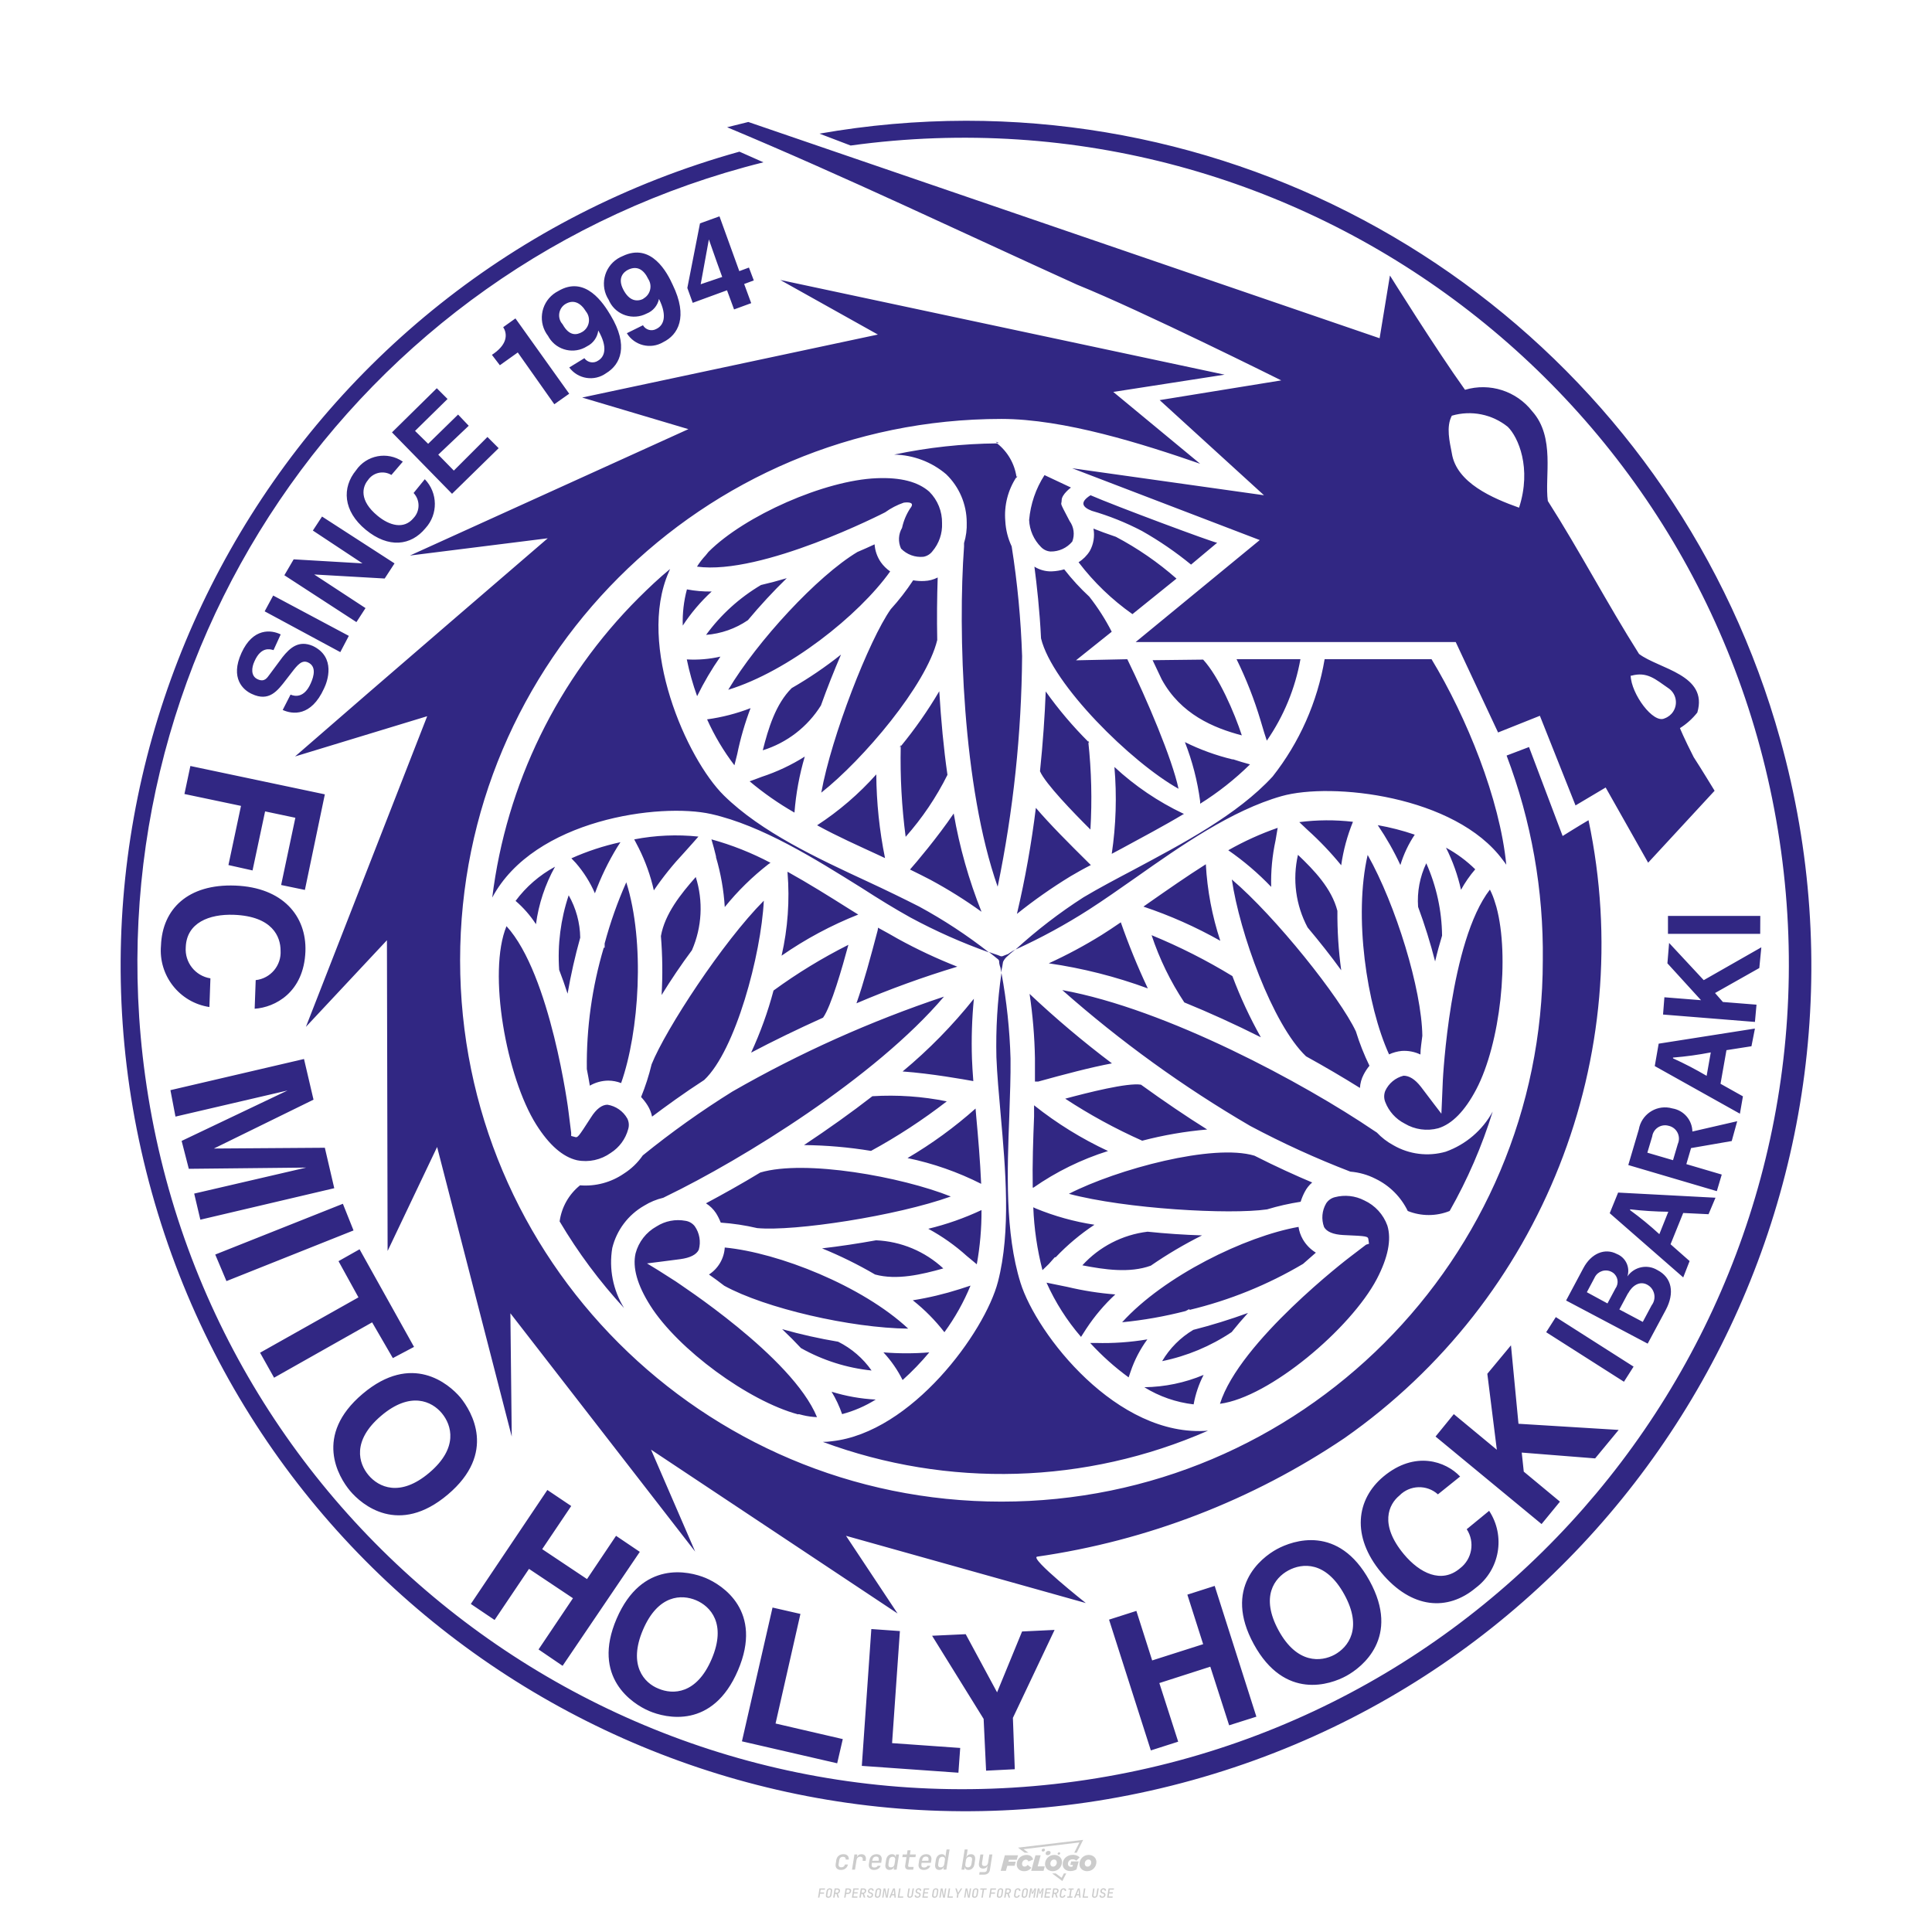 <?xml version="1.0" encoding="utf-8"?>
<!-- Created by @FCLOGO 2024-10-12 GMT+8 21:40:10 . https://fclogo.top/ -->
<!-- FOR PERSONAL USE ONLY NOT FOR COMMERCIAL USE -->
<svg version="1.1" xmlns="http://www.w3.org/2000/svg" xmlns:xlink="http://www.w3.org/1999/xlink" x="0px" y="0px"
	 viewBox="0 0 800 800" style="enable-background:new 0 0 800 800;" xml:space="preserve">
<path style="fill:#CCCCCC;" d="M348.22,774.3c-0.79,0-1.38-0.22-1.77-0.65c-0.39-0.44-0.53-1.03-0.41-1.79l0.25-1.65
	c0.12-0.75,0.45-1.35,0.98-1.78c0.53-0.44,1.19-0.65,1.98-0.65c0.76,0,1.33,0.2,1.72,0.6c0.39,0.4,0.55,0.94,0.47,1.62h-1.24
	c0.03-0.36-0.06-0.64-0.26-0.84c-0.2-0.2-0.5-0.3-0.89-0.3c-0.42,0-0.76,0.12-1.03,0.35c-0.27,0.23-0.43,0.56-0.5,0.99l-0.26,1.66
	c-0.07,0.44-0.01,0.77,0.19,1c0.19,0.23,0.5,0.35,0.92,0.35c0.39,0,0.72-0.1,0.98-0.3c0.26-0.2,0.44-0.48,0.52-0.85h1.24
	c-0.14,0.69-0.47,1.23-0.99,1.63C349.61,774.1,348.97,774.3,348.22,774.3z M352.8,774.19l1-6.29h1.19l-0.19,1.19
	c0.34-0.87,0.97-1.3,1.91-1.3c0.67,0,1.17,0.21,1.49,0.62c0.32,0.42,0.43,0.99,0.31,1.71l-0.07,0.42h-1.27l0.06-0.32
	c0.07-0.45,0.01-0.8-0.17-1.04c-0.18-0.24-0.48-0.36-0.88-0.36c-0.4,0-0.74,0.12-1.01,0.37c-0.27,0.24-0.43,0.59-0.5,1.03
	l-0.63,3.97H352.8z M361.91,774.3c-0.77,0-1.35-0.22-1.73-0.67c-0.38-0.45-0.51-1.04-0.4-1.77l0.25-1.65
	c0.08-0.49,0.26-0.92,0.52-1.28c0.26-0.37,0.6-0.65,1.01-0.85c0.41-0.2,0.87-0.3,1.38-0.3c0.77,0,1.35,0.22,1.73,0.67
	c0.39,0.45,0.52,1.04,0.39,1.77l-0.17,1.12h-3.85l-0.09,0.53c-0.15,0.95,0.22,1.43,1.11,1.43c0.72,0,1.17-0.25,1.37-0.74h1.22
	c-0.17,0.53-0.5,0.96-1.01,1.28C363.16,774.14,362.58,774.3,361.91,774.3z M361.23,770.22l-0.05,0.29l2.65-0.01l0.05-0.29
	c0.07-0.47,0.01-0.82-0.17-1.07c-0.18-0.25-0.49-0.37-0.92-0.37c-0.44,0-0.8,0.13-1.06,0.38
	C361.48,769.39,361.31,769.75,361.23,770.22z M368.33,774.3c-0.63,0-1.1-0.21-1.41-0.64c-0.31-0.42-0.4-1-0.27-1.73l0.27-1.77
	c0.11-0.73,0.39-1.31,0.84-1.74c0.44-0.43,0.98-0.64,1.61-0.64c0.47,0,0.83,0.12,1.09,0.35c0.26,0.24,0.39,0.56,0.38,0.96h0.02
	l0.17-1.2h1.24l-1,6.29h-1.22l0.19-1.2h-0.02c-0.12,0.41-0.35,0.73-0.69,0.97C369.2,774.18,368.8,774.3,368.33,774.3z
	 M368.93,773.23c0.39,0,0.72-0.12,0.98-0.36c0.26-0.24,0.43-0.57,0.5-1.01l0.25-1.65c0.07-0.43,0.01-0.76-0.18-1
	c-0.19-0.24-0.47-0.36-0.86-0.36c-0.4,0-0.72,0.12-0.98,0.35c-0.26,0.24-0.42,0.57-0.49,1.01l-0.25,1.65
	c-0.07,0.44-0.01,0.78,0.17,1.01C368.24,773.11,368.53,773.23,368.93,773.23z M376.35,774.19c-0.57,0-0.99-0.16-1.26-0.47
	c-0.27-0.31-0.36-0.75-0.27-1.32l0.54-3.39h-1.74l0.17-1.12h1.74l0.27-1.72h1.24l-0.27,1.72h2.47l-0.18,1.12h-2.46l-0.54,3.39
	c-0.08,0.44,0.1,0.66,0.53,0.66h1.72l-0.17,1.12H376.35z M382.5,774.3c-0.77,0-1.35-0.22-1.73-0.67c-0.38-0.45-0.52-1.04-0.4-1.77
	l0.25-1.65c0.08-0.49,0.26-0.92,0.52-1.28c0.26-0.37,0.6-0.65,1.01-0.85c0.41-0.2,0.87-0.3,1.38-0.3c0.77,0,1.35,0.22,1.73,0.67
	c0.39,0.45,0.52,1.04,0.39,1.77l-0.17,1.12h-3.85l-0.09,0.53c-0.15,0.95,0.22,1.43,1.11,1.43c0.72,0,1.17-0.25,1.37-0.74h1.22
	c-0.17,0.53-0.5,0.96-1.01,1.28C383.76,774.14,383.18,774.3,382.5,774.3z M381.83,770.22l-0.05,0.29l2.65-0.01l0.05-0.29
	c0.07-0.47,0.01-0.82-0.17-1.07c-0.18-0.25-0.49-0.37-0.92-0.37c-0.44,0-0.8,0.13-1.06,0.38
	C382.08,769.39,381.91,769.75,381.83,770.22z M388.92,774.3c-0.63,0-1.1-0.21-1.4-0.64c-0.3-0.42-0.39-1-0.28-1.73l0.27-1.77
	c0.11-0.73,0.39-1.31,0.84-1.74c0.44-0.43,0.98-0.64,1.61-0.64c0.47,0,0.83,0.12,1.09,0.35c0.26,0.24,0.39,0.56,0.38,0.96h0.02
	l0.21-1.47l0.3-1.8h1.24l-1.33,8.35h-1.22l0.19-1.2h-0.02c-0.12,0.41-0.35,0.73-0.69,0.97C389.8,774.18,389.4,774.3,388.92,774.3z
	 M389.53,773.23c0.39,0,0.72-0.12,0.98-0.36c0.26-0.24,0.43-0.57,0.5-1.01l0.25-1.65c0.08-0.43,0.02-0.76-0.17-1
	c-0.19-0.24-0.48-0.36-0.87-0.36c-0.4,0-0.72,0.12-0.98,0.35c-0.26,0.24-0.42,0.57-0.49,1.01l-0.25,1.65
	c-0.08,0.44-0.02,0.78,0.16,1.01C388.83,773.11,389.13,773.23,389.53,773.23z M401.02,774.3c-0.47,0-0.84-0.12-1.1-0.35
	c-0.26-0.23-0.39-0.56-0.38-0.97h-0.01l-0.19,1.2h-1.22l1.33-8.35h1.24l-0.29,1.8l-0.27,1.47h0.05c0.12-0.41,0.35-0.73,0.69-0.97
	c0.34-0.23,0.74-0.35,1.21-0.35c0.63,0,1.1,0.21,1.4,0.64c0.3,0.43,0.39,1.01,0.28,1.74l-0.27,1.77c-0.11,0.73-0.39,1.31-0.84,1.73
	C402.18,774.09,401.64,774.3,401.02,774.3z M400.77,773.23c0.4,0,0.72-0.12,0.98-0.35c0.26-0.23,0.42-0.57,0.5-1.01l0.25-1.65
	c0.07-0.43,0.01-0.77-0.17-1.01c-0.18-0.24-0.47-0.35-0.87-0.35c-0.39,0-0.72,0.12-0.98,0.36c-0.26,0.24-0.43,0.57-0.5,1l-0.25,1.65
	c-0.07,0.44-0.01,0.77,0.17,1.01C400.08,773.11,400.37,773.23,400.77,773.23z M405.47,776.25l0.17-1.06h1.93
	c0.64,0,1.01-0.3,1.1-0.9l0.1-0.67l0.21-1.19h-0.03c-0.12,0.42-0.35,0.74-0.68,0.97c-0.33,0.23-0.73,0.34-1.2,0.34
	c-0.63,0-1.09-0.2-1.4-0.6c-0.31-0.4-0.41-0.94-0.3-1.63l0.58-3.6h1.24l-0.56,3.48c-0.06,0.41,0,0.73,0.18,0.96
	c0.18,0.23,0.47,0.34,0.85,0.34c0.39,0,0.72-0.12,0.98-0.37c0.27-0.24,0.43-0.58,0.49-1.02l0.54-3.4h1.24l-1.01,6.41
	c-0.1,0.6-0.37,1.08-0.81,1.42c-0.44,0.35-1,0.52-1.67,0.52H405.47z M417.79,770.09h3.22l0.54-1.85h-5.47l-1.71,6.44h2.15l0.59-2.1
	h3.03l0.44-1.71h-3.03L417.79,770.09z M424.23,772.92c-0.59,0-1.02-0.39-1.02-1.12c0-0.88,0.63-1.76,1.61-1.76
	c0.49,0,0.88,0.24,1.02,0.78l1.95-0.83c-0.29-1.17-1.27-1.9-2.64-1.9c-2.78,0-4.15,2.15-4.15,3.9c0,1.76,1.27,2.83,3.07,2.83
	c1.37,0,2.34-0.59,2.98-1.42l-1.51-1.17C425.16,772.67,424.72,772.92,424.23,772.92z M430.91,768.23h-2.15l-1.76,6.44h5.12
	l0.49-1.85h-2.93L430.91,768.23z M439.75,771.01c0-1.66-1.32-2.93-3.22-2.93c-2.2,0-3.81,1.81-3.81,3.81c0,1.66,1.32,2.93,3.22,2.93
	C438.14,774.82,439.75,773.01,439.75,771.01z M434.92,771.7c0-0.83,0.59-1.71,1.51-1.71c0.78,0,1.17,0.54,1.17,1.22
	c0,0.83-0.59,1.71-1.51,1.71C435.31,772.92,434.92,772.38,434.92,771.7z M443.21,772.23h1.07l-0.2,0.68
	c-0.15,0.05-0.34,0.1-0.59,0.1c-0.68,0-1.27-0.39-1.27-1.22c0-1.02,0.73-1.9,1.95-1.9c0.59,0,1.12,0.24,1.51,0.59l1.37-1.37
	c-0.44-0.54-1.51-1.07-2.73-1.07c-2.59,0-4.29,1.76-4.29,3.86c0,2.05,1.61,2.88,3.22,2.88c0.93,0,1.85-0.29,2.49-0.68l0.93-3.32
	h-3.12L443.21,772.23z M450.78,768.08c-2.2,0-3.81,1.81-3.81,3.81c0,1.66,1.32,2.93,3.22,2.93c2.2,0,3.81-1.81,3.81-3.81
	C454,769.35,452.68,768.08,450.78,768.08z M450.34,772.92c-0.78,0-1.17-0.54-1.17-1.22c0-0.83,0.59-1.71,1.51-1.71
	c0.78,0,1.17,0.54,1.17,1.22C451.85,772.04,451.27,772.92,450.34,772.92z M437.94,767.5c-0.05,0.29,0.1,0.49,0.44,0.49
	s0.54-0.2,0.63-0.49c0.05-0.24-0.1-0.49-0.44-0.49C438.24,767.01,437.99,767.25,437.94,767.5z M432.13,765.5
	c-0.44,0-0.73,0.24-0.78,0.59c-0.05,0.34,0.1,0.59,0.54,0.59s0.73-0.24,0.78-0.59C432.77,765.74,432.57,765.5,432.13,765.5z
	 M433.01,767.3c-0.1,0.54,0.15,0.88,0.83,0.88c0.63,0,1.07-0.39,1.17-0.88s-0.15-0.88-0.83-0.88
	C433.5,766.43,433.11,766.82,433.01,767.3z M439.6,777.55l-2.44-1.81h-1.51l4.25,3.17l1.61-3.17h-0.98L439.6,777.55z M425.84,767.16
	l-2-1.46l23.13-2.78l-2.15,4.25h1.02l2.68-5.32l-26.99,3.22l2.78,2.1H425.84z M338.72,785.79l0.61-3.83h2.32l-0.08,0.52h-1.76
	l-0.18,1.14h1.63l-0.08,0.52h-1.62l-0.26,1.64H338.72z M342.97,785.84c-0.36,0-0.62-0.1-0.8-0.3c-0.17-0.2-0.23-0.47-0.18-0.82
	l0.27-1.7c0.06-0.34,0.2-0.61,0.44-0.82c0.24-0.2,0.54-0.3,0.89-0.3c0.36,0,0.62,0.1,0.8,0.3c0.17,0.2,0.24,0.47,0.18,0.81
	l-0.27,1.71c-0.06,0.34-0.2,0.62-0.44,0.82C343.63,785.74,343.33,785.84,342.97,785.84z M343.05,785.33c0.19,0,0.35-0.05,0.47-0.16
	c0.12-0.11,0.19-0.26,0.23-0.46l0.27-1.7c0.03-0.2,0.01-0.35-0.08-0.46c-0.08-0.11-0.22-0.16-0.41-0.16s-0.35,0.05-0.46,0.16
	c-0.12,0.1-0.19,0.26-0.22,0.46l-0.27,1.7c-0.03,0.2-0.01,0.35,0.08,0.46C342.72,785.28,342.86,785.33,343.05,785.33z M345,785.79
	l0.61-3.83h1.2c0.24,0,0.44,0.05,0.6,0.14c0.16,0.09,0.28,0.22,0.36,0.39c0.07,0.17,0.09,0.37,0.05,0.59
	c-0.04,0.26-0.14,0.48-0.3,0.67c-0.16,0.19-0.37,0.32-0.6,0.39l0.54,1.64h-0.62l-0.48-1.57h-0.54l-0.25,1.57H345z M345.89,783.71
	h0.64c0.19,0,0.35-0.06,0.48-0.17c0.13-0.11,0.21-0.26,0.24-0.45c0.03-0.19,0-0.35-0.09-0.46c-0.09-0.11-0.24-0.17-0.43-0.17h-0.64
	L345.89,783.71z M349.54,785.79l0.61-3.83h1.25c0.37,0,0.65,0.1,0.84,0.31c0.19,0.21,0.26,0.49,0.2,0.84
	c-0.04,0.23-0.12,0.44-0.25,0.61s-0.29,0.31-0.49,0.4c-0.2,0.09-0.42,0.14-0.66,0.14h-0.69l-0.24,1.52H349.54z M350.43,783.75h0.69
	c0.19,0,0.36-0.06,0.49-0.18c0.14-0.12,0.22-0.27,0.25-0.47c0.03-0.2,0-0.35-0.1-0.47c-0.1-0.12-0.25-0.18-0.44-0.18h-0.69
	L350.43,783.75z M352.75,785.79l0.61-3.83h2.25l-0.08,0.5h-1.7l-0.17,1.09h1.51l-0.08,0.5h-1.51l-0.19,1.24h1.69l-0.08,0.5H352.75z
	 M355.84,785.79l0.61-3.83h1.2c0.24,0,0.44,0.05,0.6,0.14c0.16,0.09,0.28,0.22,0.36,0.39c0.07,0.17,0.09,0.37,0.05,0.59
	c-0.04,0.26-0.14,0.48-0.3,0.67c-0.16,0.19-0.37,0.32-0.6,0.39l0.54,1.64h-0.62l-0.48-1.57h-0.54l-0.25,1.57H355.84z M356.74,783.71
	h0.64c0.19,0,0.35-0.06,0.48-0.17c0.13-0.11,0.21-0.26,0.24-0.45c0.03-0.19,0-0.35-0.09-0.46c-0.09-0.11-0.24-0.17-0.43-0.17h-0.64
	L356.74,783.71z M360.13,785.84c-0.39,0-0.67-0.1-0.87-0.29c-0.19-0.19-0.26-0.45-0.22-0.78h0.57c-0.03,0.17,0.01,0.31,0.12,0.41
	c0.11,0.1,0.27,0.15,0.48,0.15c0.2,0,0.37-0.05,0.5-0.15c0.13-0.1,0.21-0.23,0.24-0.4c0.02-0.15,0-0.28-0.06-0.39
	c-0.06-0.11-0.16-0.18-0.29-0.22l-0.46-0.14c-0.27-0.08-0.46-0.22-0.59-0.41c-0.13-0.19-0.17-0.42-0.13-0.68
	c0.04-0.21,0.11-0.39,0.23-0.55c0.12-0.16,0.27-0.28,0.46-0.37c0.19-0.09,0.4-0.13,0.64-0.13c0.35,0,0.62,0.1,0.8,0.29
	c0.18,0.19,0.25,0.44,0.2,0.76h-0.57c0.03-0.17,0-0.3-0.09-0.4c-0.09-0.1-0.23-0.14-0.42-0.14c-0.19,0-0.34,0.04-0.46,0.13
	c-0.12,0.09-0.19,0.21-0.21,0.38c-0.02,0.15-0.01,0.28,0.05,0.39c0.06,0.11,0.16,0.18,0.29,0.22l0.47,0.15
	c0.26,0.08,0.46,0.22,0.58,0.41c0.12,0.19,0.17,0.42,0.12,0.69c-0.04,0.22-0.12,0.41-0.24,0.57c-0.13,0.16-0.29,0.29-0.49,0.38
	C360.6,785.79,360.38,785.84,360.13,785.84z M363.27,785.84c-0.36,0-0.62-0.1-0.8-0.3c-0.17-0.2-0.23-0.47-0.18-0.82l0.27-1.7
	c0.06-0.34,0.2-0.61,0.44-0.82c0.24-0.2,0.54-0.3,0.89-0.3c0.36,0,0.62,0.1,0.8,0.3c0.17,0.2,0.24,0.47,0.18,0.81l-0.27,1.71
	c-0.06,0.34-0.2,0.62-0.44,0.82C363.92,785.74,363.62,785.84,363.27,785.84z M363.34,785.33c0.19,0,0.35-0.05,0.47-0.16
	c0.12-0.11,0.19-0.26,0.23-0.46l0.27-1.7c0.03-0.2,0.01-0.35-0.08-0.46c-0.08-0.11-0.22-0.16-0.41-0.16c-0.19,0-0.35,0.05-0.46,0.16
	c-0.12,0.1-0.19,0.26-0.22,0.46l-0.27,1.7c-0.03,0.2-0.01,0.35,0.08,0.46C363.02,785.28,363.15,785.33,363.34,785.33z
	 M365.28,785.79l0.61-3.83h0.71l0.62,3.19c0.01-0.1,0.02-0.22,0.03-0.36c0.01-0.14,0.03-0.29,0.04-0.44
	c0.02-0.15,0.04-0.29,0.06-0.41l0.31-1.98h0.52l-0.61,3.83h-0.71l-0.61-3.19c-0.01,0.09-0.02,0.21-0.03,0.34s-0.03,0.28-0.04,0.42
	c-0.02,0.15-0.04,0.28-0.06,0.41l-0.31,2.01H365.28z M368.23,785.79l1.59-3.83h0.75l0.37,3.83h-0.56l-0.07-0.97h-1.09l-0.39,0.97
	H368.23z M369.39,784.34h0.87l-0.09-1.1c-0.02-0.2-0.03-0.37-0.04-0.51c-0.01-0.14-0.01-0.24-0.01-0.3c-0.02,0.06-0.05,0.16-0.1,0.3
	c-0.05,0.14-0.11,0.31-0.19,0.5L369.39,784.34z M371.72,785.79l0.61-3.83h0.57l-0.52,3.31h1.67l-0.08,0.52H371.72z M376.68,785.84
	c-0.37,0-0.63-0.1-0.8-0.3c-0.17-0.2-0.22-0.48-0.17-0.82l0.44-2.76h0.57l-0.44,2.76c-0.03,0.2-0.01,0.35,0.07,0.46
	c0.08,0.11,0.21,0.17,0.41,0.17c0.19,0,0.35-0.06,0.46-0.17c0.12-0.11,0.19-0.27,0.22-0.46l0.44-2.76h0.57l-0.44,2.76
	c-0.06,0.35-0.2,0.62-0.43,0.82C377.35,785.74,377.05,785.84,376.68,785.84z M379.84,785.84c-0.39,0-0.67-0.1-0.87-0.29
	c-0.19-0.19-0.26-0.45-0.22-0.78h0.57c-0.03,0.17,0.01,0.31,0.12,0.41c0.11,0.1,0.27,0.15,0.48,0.15c0.2,0,0.37-0.05,0.5-0.15
	c0.13-0.1,0.21-0.23,0.24-0.4c0.02-0.15,0-0.28-0.06-0.39c-0.06-0.11-0.16-0.18-0.29-0.22l-0.46-0.14
	c-0.27-0.08-0.46-0.22-0.59-0.41c-0.13-0.19-0.17-0.42-0.13-0.68c0.04-0.21,0.11-0.39,0.23-0.55s0.27-0.28,0.46-0.37
	c0.19-0.09,0.4-0.13,0.64-0.13c0.35,0,0.62,0.1,0.8,0.29c0.18,0.19,0.25,0.44,0.2,0.76h-0.57c0.03-0.17,0-0.3-0.09-0.4
	c-0.09-0.1-0.23-0.14-0.42-0.14c-0.19,0-0.34,0.04-0.46,0.13c-0.12,0.09-0.19,0.21-0.21,0.38c-0.02,0.15-0.01,0.28,0.05,0.39
	c0.06,0.11,0.16,0.18,0.29,0.22l0.47,0.15c0.26,0.08,0.46,0.22,0.58,0.41c0.12,0.19,0.17,0.42,0.12,0.69
	c-0.04,0.22-0.12,0.41-0.24,0.57c-0.13,0.16-0.29,0.29-0.49,0.38C380.31,785.79,380.09,785.84,379.84,785.84z M381.91,785.79
	l0.61-3.83h2.25l-0.08,0.5h-1.7l-0.17,1.09h1.51l-0.08,0.5h-1.51l-0.19,1.24h1.69l-0.08,0.5H381.91z M386.94,785.84
	c-0.36,0-0.62-0.1-0.8-0.3c-0.17-0.2-0.23-0.47-0.18-0.82l0.27-1.7c0.06-0.34,0.2-0.61,0.44-0.82c0.24-0.2,0.54-0.3,0.89-0.3
	c0.36,0,0.62,0.1,0.8,0.3c0.17,0.2,0.24,0.47,0.18,0.81l-0.27,1.71c-0.06,0.34-0.2,0.62-0.44,0.82
	C387.6,785.74,387.3,785.84,386.94,785.84z M387.02,785.33c0.19,0,0.35-0.05,0.47-0.16c0.12-0.11,0.19-0.26,0.23-0.46l0.27-1.7
	c0.03-0.2,0.01-0.35-0.08-0.46c-0.08-0.11-0.22-0.16-0.41-0.16c-0.19,0-0.35,0.05-0.46,0.16c-0.12,0.1-0.19,0.26-0.22,0.46
	l-0.27,1.7c-0.03,0.2-0.01,0.35,0.08,0.46C386.7,785.28,386.83,785.33,387.02,785.33z M388.95,785.79l0.61-3.83h0.71l0.62,3.19
	c0.01-0.1,0.02-0.22,0.03-0.36c0.01-0.14,0.03-0.29,0.04-0.44c0.02-0.15,0.04-0.29,0.06-0.41l0.31-1.98h0.52l-0.61,3.83h-0.71
	l-0.61-3.19c-0.01,0.09-0.02,0.21-0.03,0.34c-0.01,0.13-0.03,0.28-0.04,0.42c-0.02,0.15-0.04,0.28-0.06,0.41l-0.31,2.01H388.95z
	 M392.25,785.79l0.61-3.83h0.57l-0.52,3.31h1.67l-0.08,0.52H392.25z M396.12,785.79l0.22-1.41l-0.75-2.42h0.58l0.45,1.45
	c0.03,0.09,0.05,0.18,0.07,0.27c0.02,0.08,0.03,0.15,0.03,0.19c0.02-0.04,0.05-0.1,0.09-0.19c0.04-0.08,0.09-0.17,0.14-0.27
	l0.9-1.45h0.6l-1.53,2.42l-0.22,1.41H396.12z M399.22,785.79l0.61-3.83h0.71l0.62,3.19c0.01-0.1,0.02-0.22,0.03-0.36
	c0.01-0.14,0.03-0.29,0.04-0.44c0.02-0.15,0.04-0.29,0.06-0.41l0.31-1.98h0.52l-0.61,3.83h-0.71l-0.61-3.19
	c-0.01,0.09-0.02,0.21-0.03,0.34c-0.01,0.13-0.03,0.28-0.04,0.42c-0.02,0.15-0.04,0.28-0.06,0.41l-0.31,2.01H399.22z M403.51,785.84
	c-0.36,0-0.62-0.1-0.8-0.3c-0.18-0.2-0.23-0.47-0.18-0.82l0.27-1.7c0.06-0.34,0.2-0.61,0.44-0.82c0.24-0.2,0.54-0.3,0.89-0.3
	c0.36,0,0.62,0.1,0.8,0.3c0.17,0.2,0.24,0.47,0.18,0.81l-0.27,1.71c-0.06,0.34-0.2,0.62-0.44,0.82
	C404.16,785.74,403.86,785.84,403.51,785.84z M403.58,785.33c0.19,0,0.35-0.05,0.47-0.16c0.12-0.11,0.19-0.26,0.23-0.46l0.27-1.7
	c0.03-0.2,0.01-0.35-0.08-0.46c-0.08-0.11-0.22-0.16-0.41-0.16c-0.19,0-0.35,0.05-0.46,0.16c-0.12,0.1-0.19,0.26-0.22,0.46
	l-0.27,1.7c-0.03,0.2-0.01,0.35,0.08,0.46C403.26,785.28,403.4,785.33,403.58,785.33z M406.38,785.79l0.52-3.31h-1.02l0.08-0.52
	h2.62l-0.08,0.52h-1.03l-0.52,3.31H406.38z M409.52,785.79l0.61-3.83h2.32l-0.08,0.52h-1.76l-0.18,1.14h1.63l-0.08,0.52h-1.62
	l-0.26,1.64H409.52z M413.77,785.84c-0.36,0-0.62-0.1-0.8-0.3c-0.18-0.2-0.23-0.47-0.18-0.82l0.27-1.7c0.06-0.34,0.2-0.61,0.44-0.82
	c0.24-0.2,0.54-0.3,0.89-0.3c0.36,0,0.62,0.1,0.8,0.3c0.17,0.2,0.24,0.47,0.18,0.81l-0.27,1.71c-0.06,0.34-0.2,0.62-0.44,0.82
	C414.42,785.74,414.13,785.84,413.77,785.84z M413.85,785.33c0.19,0,0.35-0.05,0.47-0.16c0.12-0.11,0.19-0.26,0.23-0.46l0.27-1.7
	c0.03-0.2,0.01-0.35-0.08-0.46c-0.08-0.11-0.22-0.16-0.41-0.16c-0.19,0-0.35,0.05-0.46,0.16c-0.12,0.1-0.19,0.26-0.22,0.46
	l-0.27,1.7c-0.03,0.2-0.01,0.35,0.08,0.46C413.52,785.28,413.66,785.33,413.85,785.33z M415.8,785.79l0.61-3.83h1.2
	c0.24,0,0.44,0.05,0.6,0.14c0.16,0.09,0.28,0.22,0.36,0.39c0.07,0.17,0.09,0.37,0.05,0.59c-0.04,0.26-0.14,0.48-0.3,0.67
	c-0.16,0.19-0.37,0.32-0.6,0.39l0.54,1.64h-0.62l-0.48-1.57h-0.54l-0.25,1.57H415.8z M416.69,783.71h0.64
	c0.19,0,0.35-0.06,0.48-0.17c0.13-0.11,0.21-0.26,0.24-0.45c0.03-0.19,0-0.35-0.09-0.46c-0.09-0.11-0.24-0.17-0.43-0.17h-0.64
	L416.69,783.71z M420.91,785.84c-0.36,0-0.63-0.1-0.81-0.3c-0.18-0.2-0.24-0.47-0.19-0.82l0.27-1.7c0.06-0.35,0.21-0.62,0.45-0.82
	s0.55-0.3,0.91-0.3c0.36,0,0.63,0.1,0.81,0.3c0.18,0.2,0.24,0.47,0.19,0.82h-0.57c0.03-0.2,0-0.35-0.09-0.46
	c-0.09-0.11-0.23-0.16-0.42-0.16c-0.19,0-0.35,0.05-0.48,0.16c-0.12,0.1-0.2,0.26-0.23,0.45l-0.27,1.71c-0.03,0.2,0,0.35,0.09,0.46
	c0.09,0.11,0.23,0.16,0.42,0.16c0.19,0,0.35-0.05,0.47-0.16c0.12-0.11,0.2-0.26,0.23-0.46h0.57c-0.03,0.23-0.11,0.43-0.24,0.59
	c-0.12,0.17-0.28,0.3-0.47,0.39C421.36,785.79,421.14,785.84,420.91,785.84z M424.03,785.84c-0.36,0-0.62-0.1-0.8-0.3
	c-0.18-0.2-0.23-0.47-0.18-0.82l0.27-1.7c0.06-0.34,0.2-0.61,0.44-0.82c0.24-0.2,0.54-0.3,0.89-0.3c0.36,0,0.62,0.1,0.8,0.3
	c0.17,0.2,0.24,0.47,0.18,0.81l-0.27,1.71c-0.06,0.34-0.2,0.62-0.44,0.82C424.69,785.74,424.39,785.84,424.03,785.84z
	 M424.11,785.33c0.19,0,0.35-0.05,0.47-0.16c0.12-0.11,0.19-0.26,0.23-0.46l0.27-1.7c0.03-0.2,0.01-0.35-0.08-0.46
	c-0.08-0.11-0.22-0.16-0.41-0.16c-0.19,0-0.35,0.05-0.46,0.16c-0.12,0.1-0.19,0.26-0.22,0.46l-0.27,1.7
	c-0.03,0.2-0.01,0.35,0.08,0.46C423.79,785.28,423.92,785.33,424.11,785.33z M425.97,785.79l0.61-3.83h0.69l0.18,1.23
	c0.02,0.12,0.04,0.23,0.05,0.33c0.01,0.1,0.02,0.18,0.03,0.24c0.02-0.06,0.05-0.14,0.09-0.24c0.04-0.11,0.09-0.22,0.15-0.34
	l0.57-1.22h0.71l-0.61,3.83h-0.54l0.2-1.29c0.02-0.17,0.06-0.35,0.1-0.55c0.04-0.2,0.09-0.4,0.14-0.61c0.05-0.2,0.1-0.4,0.14-0.59
	c0.05-0.19,0.09-0.35,0.13-0.49l-0.86,1.86h-0.55l-0.28-1.86c0,0.14-0.01,0.29-0.02,0.47c-0.01,0.18-0.02,0.37-0.04,0.57
	c-0.02,0.2-0.04,0.41-0.06,0.61c-0.02,0.2-0.05,0.4-0.08,0.57l-0.2,1.29H425.97z M429.11,785.79l0.61-3.83h0.69l0.18,1.23
	c0.02,0.12,0.04,0.23,0.05,0.33c0.01,0.1,0.02,0.18,0.03,0.24c0.02-0.06,0.05-0.14,0.09-0.24c0.04-0.11,0.09-0.22,0.15-0.34
	l0.57-1.22h0.71l-0.61,3.83h-0.54l0.2-1.29c0.02-0.17,0.06-0.35,0.1-0.55c0.04-0.2,0.09-0.4,0.14-0.61c0.05-0.2,0.1-0.4,0.14-0.59
	c0.05-0.19,0.09-0.35,0.13-0.49l-0.86,1.86h-0.55l-0.28-1.86c0,0.14-0.01,0.29-0.02,0.47c-0.01,0.18-0.02,0.37-0.04,0.57
	c-0.02,0.2-0.04,0.41-0.06,0.61c-0.02,0.2-0.05,0.4-0.08,0.57l-0.2,1.29H429.11z M432.41,785.79l0.61-3.83h2.25l-0.08,0.5h-1.7
	l-0.17,1.09h1.51l-0.08,0.5h-1.51l-0.19,1.24h1.69l-0.08,0.5H432.41z M435.51,785.79l0.61-3.83h1.2c0.24,0,0.44,0.05,0.6,0.14
	c0.16,0.09,0.28,0.22,0.36,0.39c0.07,0.17,0.09,0.37,0.05,0.59c-0.04,0.26-0.14,0.48-0.3,0.67c-0.16,0.19-0.37,0.32-0.6,0.39
	l0.54,1.64h-0.62l-0.48-1.57h-0.54l-0.25,1.57H435.51z M436.4,783.71h0.64c0.19,0,0.35-0.06,0.48-0.17
	c0.13-0.11,0.21-0.26,0.24-0.45c0.03-0.19,0-0.35-0.09-0.46c-0.09-0.11-0.24-0.17-0.43-0.17h-0.64L436.4,783.71z M439.8,785.84
	c-0.36,0-0.63-0.1-0.81-0.3c-0.18-0.2-0.24-0.47-0.19-0.82l0.27-1.7c0.06-0.35,0.21-0.62,0.45-0.82s0.55-0.3,0.91-0.3
	c0.36,0,0.63,0.1,0.81,0.3c0.18,0.2,0.24,0.47,0.19,0.82h-0.57c0.03-0.2,0-0.35-0.09-0.46c-0.09-0.11-0.23-0.16-0.42-0.16
	c-0.19,0-0.35,0.05-0.47,0.16c-0.12,0.1-0.2,0.26-0.23,0.45l-0.27,1.71c-0.03,0.2,0,0.35,0.09,0.46c0.09,0.11,0.23,0.16,0.42,0.16
	s0.35-0.05,0.47-0.16c0.12-0.11,0.2-0.26,0.23-0.46h0.57c-0.03,0.23-0.11,0.43-0.24,0.59c-0.12,0.17-0.28,0.3-0.47,0.39
	C440.25,785.79,440.04,785.84,439.8,785.84z M441.88,785.79l0.08-0.5h0.78l0.45-2.82h-0.78l0.08-0.5h2.13l-0.08,0.5h-0.78
	l-0.45,2.82h0.78l-0.08,0.5H441.88z M444.74,785.79l1.59-3.83h0.75l0.37,3.83h-0.56l-0.07-0.97h-1.09l-0.39,0.97H444.74z
	 M445.9,784.34h0.87l-0.09-1.1c-0.02-0.2-0.03-0.37-0.04-0.51c-0.01-0.14-0.01-0.24-0.01-0.3c-0.02,0.06-0.05,0.16-0.1,0.3
	c-0.05,0.14-0.11,0.31-0.19,0.5L445.9,784.34z M448.24,785.79l0.61-3.83h0.57l-0.52,3.31h1.67l-0.08,0.52H448.24z M453.19,785.84
	c-0.37,0-0.63-0.1-0.8-0.3c-0.17-0.2-0.22-0.48-0.17-0.82l0.44-2.76h0.57l-0.44,2.76c-0.03,0.2-0.01,0.35,0.07,0.46
	c0.08,0.11,0.21,0.17,0.41,0.17c0.19,0,0.35-0.06,0.46-0.17c0.12-0.11,0.19-0.27,0.22-0.46l0.44-2.76h0.57l-0.44,2.76
	c-0.06,0.35-0.2,0.62-0.43,0.82C453.86,785.74,453.56,785.84,453.19,785.84z M456.36,785.84c-0.39,0-0.67-0.1-0.87-0.29
	c-0.19-0.19-0.26-0.45-0.22-0.78h0.57c-0.03,0.17,0.01,0.31,0.12,0.41c0.11,0.1,0.27,0.15,0.48,0.15c0.2,0,0.37-0.05,0.5-0.15
	s0.21-0.23,0.24-0.4c0.02-0.15,0-0.28-0.06-0.39c-0.06-0.11-0.16-0.18-0.29-0.22l-0.46-0.14c-0.27-0.08-0.46-0.22-0.59-0.41
	c-0.13-0.19-0.17-0.42-0.13-0.68c0.04-0.21,0.11-0.39,0.23-0.55c0.12-0.16,0.27-0.28,0.46-0.37c0.19-0.09,0.4-0.13,0.64-0.13
	c0.35,0,0.62,0.1,0.8,0.29c0.18,0.19,0.25,0.44,0.2,0.76h-0.57c0.03-0.17,0-0.3-0.09-0.4c-0.09-0.1-0.23-0.14-0.42-0.14
	c-0.19,0-0.34,0.04-0.46,0.13c-0.12,0.09-0.19,0.21-0.21,0.38c-0.02,0.15-0.01,0.28,0.05,0.39c0.06,0.11,0.16,0.18,0.29,0.22
	l0.47,0.15c0.26,0.08,0.46,0.22,0.58,0.41c0.12,0.19,0.17,0.42,0.12,0.69c-0.04,0.22-0.12,0.41-0.24,0.57
	c-0.13,0.16-0.29,0.29-0.49,0.38C456.82,785.79,456.6,785.84,456.36,785.84z M458.42,785.79l0.61-3.83h2.25l-0.08,0.5h-1.7
	l-0.17,1.09h1.51l-0.08,0.5h-1.51l-0.19,1.24h1.69l-0.08,0.5H458.42z"/>
<path style="fill:#312783;" d="M120.31,287.62c1.81,0.79,5.66,1.44,8.35-4.64c1.44-3.2,2.32-7.1-1.11-8.68
	c-2.51-1.16-4.32,0.97-6.68,4.04l-2.41,3.11c-3.57,4.64-7.05,9.28-14.2,5.89c-3.57-1.62-9.05-6.5-4.27-16.98
	c4.78-10.49,12.34-9.6,16.24-7.66l-2.97,6.5c-1.53-0.46-5.2-1.48-7.89,4.64c-1.21,2.55-1.62,6.08,1.3,7.42
	c2.92,1.35,3.99-0.7,4.92-1.9l5.38-7.24c3.11-3.9,6.73-7.15,12.57-4.64c9.7,4.64,6.03,14.76,4.64,17.59
	c-5.38,11.83-13.13,10.72-17.12,8.91L120.31,287.62z M144.44,263.3l-3.53,6.73l-31.32-16.89l3.53-6.54L144.44,263.3z M129.55,219.69
	l3.8-5.8l30.02,19.4l-4.08,6.26l-29.19-1.67l0,0l21.25,13.92l-3.76,5.8l-29.84-19.4l3.85-6.59l28.49,1.67l0,0L129.55,219.69z
	 M162.07,196.67c-3.31-1.99-7.6-1.03-9.74,2.18c-2.27,2.74-3.76,8.31,3.99,14.71c4.92,4.08,10.95,5.8,14.94,0.93
	c2.73-2.91,2.73-7.44,0-10.35l4.64-5.71c5.44,5.62,5.56,14.51,0.28,20.28c-5.99,7.28-15.27,8.44-24.73,0.65
	c-9.47-7.8-9.88-17.49-4.04-24.59c4.33-6.35,12.99-7.99,19.34-3.65c0.02,0.01,0.03,0.02,0.05,0.04L162.07,196.67z M185.32,165.21
	l-13.46,13.22l5.43,5.34l12.39-12.11l4.41,4.64l-12.62,11.97l6.45,6.59l13.92-13.92l4.64,4.64l-19.3,18.89l-24.87-25.43l18.56-18.28
	L185.32,165.21z M203.69,146.93l0.88-0.6c5.94-4.27,5.34-8.44,3.8-10.86l5.06-3.62l22.27,31.18l-6.17,4.36l-15.13-21.44l-7.42,5.29
	L203.69,146.93z M241.98,148.32L241.98,148.32c1.32,1.86,3.9,2.29,5.75,0.97c2.69-1.62,3.99-5.52,0-12.44l0,0
	c-0.35,2.82-2.09,5.28-4.64,6.54c-5.3,3.37-12.32,1.81-15.69-3.49c-0.16-0.25-0.31-0.51-0.45-0.78c-4.18-5.38-3.21-13.14,2.18-17.32
	c0.61-0.47,1.26-0.89,1.95-1.24c11.37-6.82,18.93,5.29,21.72,9.93c7.66,12.71,4.13,20.46-1.81,24.04
	c-4.88,3.52-11.68,2.47-15.27-2.37L241.98,148.32z M241.23,137.37c2.66-1.68,3.46-5.21,1.78-7.87c-0.1-0.17-0.22-0.33-0.34-0.48
	c-2.27-3.76-5.29-5.1-8.58-3.11c-2.58,1.63-3.34,5.04-1.71,7.62c0.18,0.28,0.38,0.54,0.6,0.78
	C235.71,139.23,238.77,138.86,241.23,137.37z M266.24,134.68L266.24,134.68c1.12,1.96,3.62,2.63,5.57,1.51
	c0.01-0.01,0.03-0.02,0.04-0.02c2.83-1.39,4.64-5.1,1.02-12.39l0,0c-0.57,2.77-2.51,5.06-5.15,6.08
	c-5.58,2.87-12.44,0.68-15.31-4.91c-0.13-0.26-0.26-0.53-0.37-0.8c-3.69-5.7-2.06-13.31,3.64-17c0.67-0.43,1.37-0.8,2.11-1.09
	c11.97-5.8,18.56,7.01,20.74,11.83c6.5,13.36,2.27,20.79-3.94,23.8c-5.18,3.07-11.87,1.42-15.03-3.71L266.24,134.68z M266.24,123.73
	c2.81-1.43,3.92-4.87,2.49-7.68c-0.09-0.18-0.2-0.36-0.31-0.54c-1.9-3.94-4.64-5.57-8.26-3.85c-1.76,0.84-4.64,3.25-2.09,8.21
	c2.55,4.96,5.8,5.1,8.4,3.85H266.24z M312.13,116.12l-3.99,1.48l2.92,7.93l-7.1,2.6l-2.92-7.93l-14.2,5.2l-2.23-6.17l5.24-26.73
	l8.07-2.92l8.21,22.69l3.99-1.48L312.13,116.12z M299.05,114.68c-3.2-8.72-5.1-14.43-5.52-15.54l0,0l-3.39,18.56L299.05,114.68z
	 M76.37,328.78l2.46-11.6l55.68,11.74l-8.26,39.58l-9.84-2.04l5.89-27.84l-12.53-2.64l-5.2,24.45l-9.98-2.23l5.2-24.5L76.37,328.78z
	 M105.88,405.85c6.15-0.68,10.69-6.07,10.3-12.25c0-5.66-3.29-14.2-19.35-14.8c-10.21-0.37-19.53,3.29-19.91,13.36
	c-0.51,6.32,3.94,11.97,10.21,12.95l-0.42,11.88c-12.36-1.86-21.14-13.02-20.05-25.47c0.56-15.08,11.14-25.57,30.76-24.82
	s29.56,12.57,29.05,27.24c-0.65,17.03-12.62,23.2-21.02,23.76L105.88,405.85z M82.96,505.05l-2.55-10.81l46.4-10.77l0,0l-48.63,0.51
	l-2.97-11.55l43.85-20.88l0,0l-46.4,10.81l-2.09-10.95l55.31-12.9l3.94,16.84l-41.25,20.23l0,0l45.94-0.32l3.9,16.75L82.96,505.05z
	 M93.77,530.48l-4.64-11l52.85-21.02l4.41,11.04L93.77,530.48z M113.49,570.48l-5.8-10.35l40.74-22.92l-8.26-14.99l8.72-4.92
	l22.55,40.42l-8.77,4.64l-8.58-14.8L113.49,570.48z M190.66,578.69c4.64,5.75,15.13,22.97-5.24,40.18s-35.64,4.22-40.46-1.53
	s-15.17-22.97,5.2-40.18C170.52,559.95,185.78,572.94,190.66,578.69z M152.61,610.85c4.13,4.92,12.99,9.28,25.15-1.02
	c12.16-10.3,9.28-19.72,5.2-24.64c-4.08-4.92-12.99-9.28-25.15,1.07C145.65,596.6,148.48,605.98,152.61,610.85z M219.05,649.64
	l-14.25,21.16l-9.84-6.64l31.69-47.19l9.88,6.64l-12.02,17.86l18.56,12.39l12.02-17.91l9.84,6.64l-31.97,47.19L223,683l14.25-21.21
	L219.05,649.64z M292.18,653.4c6.96,2.92,23.9,13.69,13.41,38.23c-10.49,24.55-29.93,19.81-36.84,16.84
	c-6.91-2.97-23.9-13.92-13.41-38.23C265.83,645.93,285.27,650.52,292.18,653.4z M272.69,699.24c5.89,2.51,15.73,2.41,21.99-12.25
	c6.26-14.66-0.51-21.85-6.45-24.36s-15.73-2.41-21.99,12.25C259.98,689.54,266.75,696.92,272.69,699.24z M321.14,713.67l27.84,6.45
	l-2.32,10.02l-39.44-9.09l12.67-55.4l11.55,2.64L321.14,713.67z M369.39,721.79l28.21,2l-0.74,10.25l-40-2.83l3.94-56.66l11.83,0.84
	L369.39,721.79z M420.2,732.6l-11.88,0.6l-1.02-21.44l-21.34-34.43l13.92-0.65l12.99,24.08l10.35-25.2l13.46-0.65l-17.26,36.42
	L420.2,732.6z M480.06,696.92l7.8,24.27l-11.32,3.62l-17.31-54.15l11.32-3.62l6.54,20.51l21.11-6.73l-6.54-20.51l11.32-3.62
	l17.26,54.15l-11.28,3.57l-7.8-24.27L480.06,696.92z M528.73,641.47c6.64-3.62,25.52-10.3,38.37,13.09
	c12.85,23.39-3.02,35.78-9.6,39.39s-25.52,10.25-38.33-13.13C506.37,657.43,522.14,645.05,528.73,641.47z M552.68,685.14
	c5.61-3.11,11.65-10.9,3.99-24.87c-7.66-13.97-17.45-13.09-23.2-9.98c-5.75,3.11-11.65,10.86-4.04,24.82
	C537.04,689.08,547.06,688.2,552.68,685.14L552.68,685.14z M595.41,618.78c-4.59-4.15-11.64-3.92-15.96,0.51
	c-4.41,3.62-8.4,11.93,1.86,24.27c6.54,7.84,15.54,12.34,23.2,5.89c5.07-3.82,6.31-10.93,2.83-16.24l9.28-7.61
	c6.86,10.44,4.43,24.42-5.57,31.92c-11.6,9.7-26.49,8.77-39.07-6.31c-12.57-15.08-10.35-30.44,0.88-39.81
	c13.09-10.9,25.89-6.26,31.74,0L595.41,618.78z M645.94,621.8l-7.61,9.28l-43.9-36.24l7.56-9.28l17.82,14.76l-3.94-31.46l9.79-11.79
	l3.11,32.48l41.48,2.55l-9.74,11.79l-30.39-2.41l0.84,7.89L645.94,621.8z M672.44,572.15l-32.2-20.51l3.99-6.26l32.2,20.51
	L672.44,572.15z M689.74,542.45l-7.47,13.92l-33.78-17.86l7.1-13.32c3.29-6.26,9-8.54,13.92-5.94c3.67,1.47,5.57,5.52,4.36,9.28l0,0
	c2.79-4,8.21-5.16,12.39-2.64C692.34,529,693.5,535.4,689.74,542.45z M660.19,529.23l-3.11,5.85l8.54,4.64l3.34-6.26
	c1.49-2.09,1-4.99-1.09-6.47c-0.18-0.13-0.38-0.25-0.58-0.35c-2.53-1.3-5.64-0.29-6.93,2.24
	C660.29,528.99,660.24,529.11,660.19,529.23z M674.11,535.54l-3.57,6.68l9.7,5.15l3.67-6.87c1.93-2.53,1.44-6.14-1.08-8.06
	c-0.23-0.18-0.47-0.33-0.73-0.47c-3.16-1.72-6.26,0.42-7.93,3.57H674.11z M707.47,502.78l-10.49-0.51l-5.24,12.95l7.89,6.96
	l-2.64,6.77l-30.44-26.59l3.48-8.54l40.32,2.13L707.47,502.78z M674.99,500.74v0.37c4.22,3.07,8.27,6.39,12.11,9.93l3.71-9.28
	c-5.34-0.06-10.66-0.4-15.96-1.02H674.99z M717.07,472.48l-16.84,2.92l-1.95,6.64l14.66,4.32l-2.04,6.87l-36.66-10.81l4.36-14.76
	c1.04-5.98,6.73-9.99,12.71-8.96c0.41,0.07,0.81,0.16,1.21,0.28c4.7,0.78,8.17,4.8,8.26,9.56l18.56-4.27L717.07,472.48z
	 M684.13,470.62l-2,6.68l10.63,3.11l2-6.77c1.2-2.75-0.06-5.95-2.81-7.15c-0.32-0.14-0.66-0.25-1-0.32
	c-2.86-0.82-5.84,0.83-6.66,3.69C684.22,470.11,684.16,470.36,684.13,470.62L684.13,470.62z M725.24,433.23l-10.35,1.62l-2.46,13.92
	l9.28,5.2l-1.25,7.19l-35.26-19.72l1.62-9.28l39.86-6.26L725.24,433.23z M692.76,437.87v0.37c4.77,2.16,9.41,4.58,13.92,7.24
	l1.72-9.7c-5.12,0.99-10.3,1.71-15.5,2.13L692.76,437.87z M728.49,400.84l-18.33,10.35l3.25,3.71l13.92,1.11l-0.65,7.15l-38.05-3.06
	l0.56-7.15l15.17,1.21l-13.92-15.27l0.7-8.44l14.34,15.41l23.85-13.6L728.49,400.84z M728.86,386.68h-38.19v-7.42h38.23
	L728.86,386.68z M477.27,273.37l3.76,7.93c7.89,14.48,21.53,20.14,33.18,23.2c-3.02-9.28-9.51-24.31-16.01-31.37L477.27,273.37z
	 M445.54,273.42l14.8-11.83c-2.62-5.13-5.73-9.99-9.28-14.52c-3.77-3.48-7.25-7.27-10.39-11.32c-1.68,0.49-3.41,0.77-5.15,0.84
	c-2.54,0.08-5.04-0.6-7.19-1.95c0.97,7.42,2.18,18.1,2.74,29.7c4.64,19.07,37.35,51.32,56.93,62.27
	c-2.6-12.34-13.13-37.12-21.21-53.64L445.54,273.42z M468.92,254.3l18.24-14.71c-7.66-6.74-16.08-12.55-25.1-17.31
	c-3.67-1.25-6.87-2.41-9.28-3.39c0.58,3.18,0.04,6.46-1.53,9.28c-1.17,1.88-2.76,3.47-4.64,4.64
	C452.9,241.08,460.43,248.32,468.92,254.3z M451.57,205.07c-4.64,2.92-3.34,4.96,0.51,6.45c7.19,2.08,14.16,4.87,20.79,8.35
	c7.16,4.05,13.96,8.71,20.32,13.92l10.81-9.05C502.38,224.65,461.45,209.39,451.57,205.07z M461.82,536
	c-6.68-0.52-13.3-1.56-19.81-3.11l-5.24-1.07l-3.43-0.7c3.64,8.14,8.46,15.71,14.29,22.46l2.18-3.39
	C453.22,545,457.25,540.23,461.82,536z M473.84,574.42c6.2,3.84,13.17,6.26,20.42,7.1c0.76-4.25,2.15-8.37,4.13-12.2
	C490.61,572.58,482.27,574.31,473.84,574.42z M475.09,554.61c-7.03,1.18-14.17,1.68-21.3,1.48h-2.37
	c4.82,5.26,10.15,10.04,15.92,14.25c0.42-1.16,0.84-2.46,0.84-2.46C469.79,563.13,472.12,558.65,475.09,554.61z M436.77,520.6h0.37
	c4.82-5.08,10.21-9.6,16.05-13.46c-8.36-1.27-16.54-3.55-24.36-6.77l-0.97-0.46c0.34,8.79,1.61,17.51,3.8,26.03l2.64-2.55
	L436.77,520.6z M355.38,378.7l-4.04-2.51c-7.8-4.92-16.47-10.35-25.24-15.22v0.32c0.94,11.53,0.12,23.15-2.46,34.43
	C333.52,388.85,344.18,383.13,355.38,378.7z M564.93,497.07c-3.75-1.94-8.08-2.42-12.16-1.35c-1.49,0.36-2.78,1.27-3.62,2.55
	c-1.76,2.98-2.08,6.59-0.88,9.84c1.11,1.95,3.8,3.06,7.89,3.29c10.3,0.46,10.3,0.46,10.49,2.04l0.23,1.58l-1.21,0.37l-6.68,5.1
	c-0.46,0.32-45.75,34.99-53.83,60.79c20.56-2.69,54.2-31.23,64.96-51.69c4.64-8.91,6.12-16.33,4.36-22.09
	C572.83,502.89,569.39,499.12,564.93,497.07z M565.39,513.64h0.28h0.23H565.39z M583.25,500.23c-0.09-0.24-0.2-0.47-0.32-0.7h-0.46
	L583.25,500.23z M601.03,499.11h-0.74l-0.37,0.65L601.03,499.11z M598.66,476.89c-7.3,2.1-15.15,1.13-21.72-2.69
	c-2.54-1.37-4.84-3.14-6.82-5.24l-1.21-0.79c-28.95-19.63-85.84-50.34-129.04-58.19c24.04,21.24,50.1,40.08,77.81,56.24
	c13.43,7.15,27.28,13.47,41.48,18.93c3.64,0.3,7.19,1.3,10.44,2.97c5.81,2.81,10.5,7.51,13.32,13.32c5.57,2.24,11.79,2.24,17.35,0
	c7.41-13.04,13.38-26.84,17.82-41.16C613.87,468.01,606.95,473.92,598.66,476.89z M458.81,476.61
	c-10.92-5.08-21.2-11.44-30.62-18.93c0,2.37,0,4.64,0,4.64c-0.37,9.28-0.74,19.49-0.56,29.46h0.28
	C437.37,485.18,447.79,480.07,458.81,476.61z M441.08,454.94c10.14,6.65,20.8,12.47,31.88,17.4c8.82-2.31,17.83-3.86,26.91-4.64
	c-8.4-5.24-17.91-11.69-27.42-18.56C466.88,448.26,450.55,452.39,441.08,454.94z M428.55,438.19c0,2.88,0,5.99,0,9.65h0.42h0.97
	c10.72-2.97,21.76-5.89,30.49-7.52c-11.89-8.96-23.27-18.56-34.1-28.77C427.64,420.38,428.39,429.27,428.55,438.19z M376.07,550.16
	c-19.02-17.73-53.69-31.46-75.96-33.59c-0.28,4.55-2.71,8.7-6.54,11.18c2.13,1.48,4.22,3.02,6.31,4.64
	C316.77,541.71,352.32,549.92,376.07,550.16z M344.34,576.28c1.78,2.93,3.24,6.04,4.36,9.28c4.92-1.3,9.61-3.34,13.92-6.03
	C356.41,579.21,350.27,578.12,344.34,576.28z M347.07,555.58c-7.82-1.31-15.57-3.04-23.2-5.2c2.78,2.64,5.43,5.29,7.8,7.84
	c9,5.06,18.96,8.22,29.23,9.28C357.36,562.44,352.6,558.35,347.07,555.58z M296.5,502.36c0.77,1.24,1.42,2.54,1.95,3.9
	c5.08,0.35,10.12,1.11,15.08,2.27c15.45,1.44,57.82-5.06,80.18-13.09c-20.46-8.17-60.32-15.41-78.88-9.93
	c-7.66,4.64-15.22,8.86-22.5,12.76C293.99,499.32,295.42,500.71,296.5,502.36z M397.46,533.78c-6.37,2.03-12.88,3.59-19.49,4.64
	c4.89,3.86,9.28,8.3,13.09,13.22l0,0c4.37-5.98,8-12.46,10.81-19.3L397.46,533.78z M384.8,559.99c-6.32,0.51-12.66,0.51-18.98,0
	c3.18,3.42,5.85,7.28,7.93,11.46C377.7,567.9,381.39,564.07,384.8,559.99z M360.67,476.56c10.98-5.99,21.47-12.85,31.37-20.51
	c-10.13-2.06-20.49-2.77-30.81-2.13c-8.72,6.77-18.24,13.55-28.3,20.23C342.22,474.24,351.5,475.05,360.67,476.56z M362.34,527.74
	c9,2.46,19.35,0,28.26-2.51c-7.6-7.07-17.47-11.2-27.84-11.65c-7.47,1.35-15.17,2.51-22.37,3.34
	C347.96,520.01,355.29,523.62,362.34,527.74z M442.61,494.33c23.48,6.26,66.54,8.68,82.04,6.45c4.56-1.38,9.21-2.43,13.92-3.16
	c0.43-1.4,0.99-2.75,1.67-4.04c0.76-1.51,1.82-2.85,3.11-3.94c-6.4-2.69-14.94-6.54-23.9-11.09
	C502.38,473.41,462.66,484.08,442.61,494.33z M567.06,441.3c-2.23-4.58-4.11-9.33-5.61-14.2c-6.5-13.92-33.27-47.56-51.37-62.92
	c3.16,21.85,16.8,59.95,30.72,73.22c7.84,4.32,15.31,8.72,22.32,13.09c0.11-1.93,0.63-3.81,1.53-5.52
	C565.32,443.66,566.13,442.43,567.06,441.3z M587.2,375.5c2.74,7.41,5.09,14.95,7.05,22.6c0.88-3.76,1.86-7.33,2.88-10.67
	c-0.11-10.33-2.34-20.54-6.54-29.97C587.92,363.08,586.75,369.29,587.2,375.5z M476.53,524.08c6.76-4.67,13.85-8.86,21.21-12.53
	c-7.24-0.23-14.99-0.74-22.55-1.53c-10.38,1.25-19.97,6.19-27.01,13.92C457.23,525.7,467.76,527.28,476.53,524.08z M579.87,358.19
	c1.35-4.46,3.35-8.7,5.94-12.57c-5-1.71-10.11-3.03-15.31-3.94C574.06,346.92,577.2,352.44,579.87,358.19z M538.01,340.42l3.43,3.25
	c5.01,4.51,9.66,9.39,13.92,14.62c0.88-6.18,2.51-12.23,4.87-18l0,0C552.85,339.43,545.39,339.47,538.01,340.42z M580.42,435.17
	c2.67-0.18,5.34,0.33,7.75,1.48c0-2.55,0.51-5.15,0.79-7.75c-0.28-19.3-10.95-54.15-22.64-74.89c-5.85,25.33-0.42,62.22,8.86,82.59
	C576.83,435.83,578.61,435.35,580.42,435.17z M598.75,351c2.79,5.54,4.88,11.4,6.22,17.45c1.66-3.03,3.64-5.87,5.89-8.49
	C607.26,356.42,603.19,353.41,598.75,351z M473.47,375.41c11.04,3.69,21.7,8.43,31.83,14.15c-3.39-10.25-5.4-20.91-5.99-31.69
	c-8.07,5.1-16.01,10.67-23.2,15.68L473.47,375.41z M581.63,465.24c4.18,2.51,9.21,3.21,13.92,1.95c5.75-1.76,11.04-7.19,15.73-16.1
	c9.98-18.98,13.92-54.99,8.35-75.54l0,0l-0.56-1.81c-0.54-1.86-1.26-3.66-2.13-5.38c-16.61,21.44-19.44,78.14-19.49,78.88
	l-0.37,8.68l-0.23,5.24l-3.2-4.18l-5.24-6.91c-2.55-3.29-4.96-4.64-7.24-4.64c-3.34,0.84-6.12,3.14-7.56,6.26
	c-0.6,1.49-0.6,3.15,0,4.64C575.09,460.19,577.95,463.36,581.63,465.24z M464.1,381.91c-2.97,2.04-5.57,3.76-7.93,5.24
	c-7.04,4.37-14.36,8.3-21.9,11.74c14,2.02,27.75,5.51,41.02,10.39C471.08,400.36,467.35,391.22,464.1,381.91z M539.45,513.13
	c-0.9-1.58-1.5-3.31-1.76-5.1c-22.04,3.9-55.68,20.32-73.04,39.49c8.86-0.86,17.64-2.42,26.26-4.64l1.62-0.84v0.37
	c16.55-3.97,32.41-10.4,47.05-19.07c1.76-1.58,3.53-3.06,5.29-4.64C542.63,517.33,540.76,515.41,539.45,513.13z M553.79,377.17
	c-2.37-9.28-9.65-16.84-16.33-23.2c-2.34,10.18-0.92,20.85,3.99,30.07c4.87,5.8,9.7,11.88,13.92,17.73
	C554.25,393.62,553.73,385.4,553.79,377.17z M494.12,550.67c-5.32,3.16-9.76,7.61-12.9,12.95c10.28-2.1,20.05-6.18,28.77-12.02
	c2.09-2.6,4.32-5.24,6.77-7.93C509.34,546.37,501.78,548.71,494.12,550.67z M528.18,347.99l0.28-1.67l0.6-3.53l0,0
	c-7.09,2.46-13.94,5.57-20.46,9.28c6.42,4.44,12.38,9.53,17.77,15.17C526.2,360.77,526.81,354.31,528.18,347.99z M384.38,508.81
	c5.77,3.12,11.14,6.92,16.01,11.32l1.3,1.07l2.78,2.32l0,0c1.34-7.41,1.99-14.93,1.95-22.46
	C399.35,504.38,391.97,506.98,384.38,508.81z M510.31,404.18c-10.69-6.52-21.87-12.19-33.46-16.94c3.26,9.84,7.82,19.2,13.55,27.84
	c10.25,4.18,20.88,9,31.69,14.43C517.52,421.38,513.58,412.91,510.31,404.18z M400.3,216.35c0.11,2.89-0.27,5.77-1.11,8.54v1.44
	c-2.55,34.89-0.65,99.48,13.92,140.83c6.49-31.42,9.88-63.41,10.12-95.49c-0.5-15.22-1.94-30.39-4.32-45.43
	c-1.56-3.3-2.46-6.88-2.64-10.53c-0.54-6.41,1.09-12.82,4.64-18.19c-0.79-5.5-3.66-10.48-8.03-13.92
	c-14.33,0.12-28.62,1.67-42.64,4.64c7.9,0.14,15.51,3.01,21.53,8.12C397.2,201.58,400.28,208.8,400.3,216.35z M421.31,196.91
	l-0.42,0.6c0,0,0,0.32,0,0.51L421.31,196.91z M412.31,182.89l0.56,0.51h0.79L412.31,182.89z M354.96,228.64L354.96,228.64
	L354.96,228.64z M301.55,285.62c24.87-7.61,54.06-30.76,67.05-49c-1.49-1.04-2.8-2.32-3.85-3.8c-1.52-2.2-2.42-4.76-2.6-7.42
	c-2.32,1.07-4.64,2.13-7.1,3.16C338.49,238.48,313.62,265.39,301.55,285.62z M327.82,284.93c-6.64,6.59-9.7,16.75-11.97,25.75
	c9.99-3.1,18.54-9.69,24.08-18.56c2.55-7.15,5.43-14.38,8.31-21.07C341.79,276.18,334.96,280.82,327.82,284.93z M327.59,285.07
	L327.59,285.07L327.59,285.07z M340.02,292.07L340.02,292.07L340.02,292.07z M292.37,262.89c6.2-0.48,12.17-2.57,17.31-6.08
	c5.07-6.07,10.44-11.88,16.1-17.4c-3.71,1.11-7.28,2.04-10.67,2.83C306.2,247.51,298.46,254.53,292.37,262.89z M309.86,256.72
	L309.86,256.72L309.86,256.72z M314.78,242.19h0.28l0,0H314.78z M490.36,336.94h-0.32c-10.46-4.96-20.09-11.48-28.58-19.35
	c1.03,11.99,0.66,24.06-1.11,35.96l4.18-2.23C472.68,346.87,481.78,342.09,490.36,336.94z M294.69,244.93
	c-3.44,0.06-6.88-0.24-10.25-0.88c-1.31,4.88-1.89,9.93-1.72,14.99C286.11,253.86,290.13,249.12,294.69,244.93z M403.96,459.02
	c-8.7,7.74-18.13,14.61-28.17,20.51c10.59,2.2,20.84,5.78,30.49,10.67c-0.42-9.56-1.25-19.21-2.04-27.84L403.96,459.02z
	 M388.28,239.13c-1.71,0.88-3.6,1.37-5.52,1.44c-1.55,0.08-3.11-0.01-4.64-0.28c-2.78,4.23-5.88,8.23-9.28,11.97
	c-8.96,12.67-24.55,52.62-28.77,75.96c17.31-13.64,43.52-44.54,48.02-63.2C387.91,256.11,388,247.39,388.28,239.13z M388.14,264.84
	L388.14,264.84z M368.74,252.35L368.74,252.35L368.74,252.35z M372.55,309.57l0.42-0.51v-0.6L372.55,309.57z M388.93,286.23
	c-4.72,8.01-10.06,15.64-15.96,22.83c-0.27,12.52,0.41,25.03,2.04,37.45c6.87-7.76,12.69-16.38,17.31-25.66
	C390.74,309.94,389.67,298.29,388.93,286.23z M406.42,377.54c-5.24-13.13-9.1-26.77-11.51-40.69c-6.64,9.79-15.73,20.56-18.1,23.2
	c3.25,1.58,5.99,2.97,8.49,4.27C392.62,368.27,399.68,372.68,406.42,377.54z M315.38,321.68l-1.58,0.6l-3.39,1.25l0,0
	c5.79,4.86,12,9.2,18.56,12.95c0.61-7.86,2.04-15.64,4.27-23.2C327.66,316.8,321.66,319.62,315.38,321.68z M310.79,293.23
	c-5.8,2.24-11.84,3.8-18,4.64l0,0c3.03,6.75,6.83,13.14,11.32,19.02c0.37-1.39,1.16-4.64,1.16-4.64
	C306.59,305.78,308.44,299.42,310.79,293.23z M366.47,355.32c-2.32-11.41-3.54-23.02-3.62-34.66c-7.2,8.08-15.44,15.16-24.5,21.07
	c8.44,4.64,17.26,8.54,25.15,12.2L366.47,355.32z M284.39,273.05c1.06,5.17,2.48,10.26,4.27,15.22c2.79-5.7,6.01-11.18,9.65-16.38
	C293.74,272.93,289.06,273.32,284.39,273.05z M269.77,438.89v-0.28V438.89z M269.82,440.7c-1.11,4.62-2.57,9.15-4.36,13.55
	c1.01,1.07,1.91,2.23,2.69,3.48c0.89,1.42,1.52,3,1.86,4.64c5.57-4.18,13.13-9.7,21.58-15.17c12.95-12.16,23.57-51.88,24.69-74.24
	C299.28,390.03,275.66,426.17,269.82,440.7z M273.95,412.02c3.8-6.17,8.17-12.67,12.57-18.56c4.17-9.58,4.73-20.34,1.58-30.3
	c-6.12,6.91-12.81,15.22-14.43,24.45C274.33,395.73,274.43,403.89,273.95,412.02z M235.48,370.72c-3.33,9.94-4.67,20.44-3.94,30.9
	c1.21,3.11,2.37,6.4,3.48,9.84c1.35-7.82,3.1-15.56,5.24-23.2C240.17,382.11,238.52,376.07,235.48,370.72z M363.41,385.29
	c-2.83,10.72-5.8,21.76-8.77,30.16c13.63-5.83,27.57-10.89,41.76-15.17c-8.42-3.31-16.62-7.15-24.55-11.51
	c-2.46-1.39-5.15-2.97-8.31-4.64v0.42L363.41,385.29z M373.75,443.67c11.83,0.84,25.66,3.34,29.28,3.99
	c-0.28-3.57-0.46-6.68-0.56-9.28c-0.28-8.28-0.01-16.58,0.79-24.82C394.48,424.57,384.59,434.66,373.75,443.67z M213.49,373.04
	c3.26,2.8,6.1,6.05,8.44,9.65c1.11-8.36,3.79-16.43,7.89-23.8C223.41,362.36,217.83,367.19,213.49,373.04z M295.61,351.14l0.88,3.48
	v0.37c1.98,6.71,3.19,13.62,3.62,20.6c5.31-6.59,11.37-12.53,18.05-17.73l0.88-0.6c-7.77-4.11-15.97-7.37-24.45-9.7L295.61,351.14z
	 M238.45,357.36c3.25,3.75,5.91,7.98,7.89,12.53c2.46-6.68,5.57-13.1,9.28-19.16l1.3-2c-6.99,1.52-13.8,3.76-20.32,6.68
	L238.45,357.36z M262.62,347.57c0.7,1.39,1.86,3.57,1.86,3.57c2.79,5.57,4.9,11.46,6.26,17.54c3.77-5.53,7.98-10.76,12.57-15.64
	l3.57-3.99l2.32-2.64C280.34,345.48,271.38,345.87,262.62,347.57z M259.33,365.34c-3.64,8.2-6.64,16.67-8.96,25.33
	c0,0.37,0,1.76,0,1.76H250c-4.85,16.3-7.21,33.24-7.01,50.25c0.46,2.32,0.88,4.64,1.25,6.87c2.31-1.34,4.94-2.06,7.61-2.09
	c1.83,0.01,3.64,0.35,5.34,1.02C264.67,427.29,267.17,390.16,259.33,365.34z M242.9,440.74L242.9,440.74z M320.3,410.16
	c-2.34,8.82-5.45,17.42-9.28,25.71c8.77-4.64,19.07-9.65,29.79-14.48c3.34-4.64,7.93-20.69,10.49-30.16
	C340.46,396.68,330.09,403.01,320.3,410.16z M443.31,362.83c2.46-1.44,5.2-3.02,8.4-4.64l-0.32-0.28l-0.7-0.7
	c-7.93-7.84-16.01-15.92-21.76-22.69c-1.82,14.76-4.43,29.42-7.84,43.9C428.15,372.76,435.57,367.55,443.31,362.83z M450.64,307.15
	c-6.45-6.44-12.35-13.41-17.63-20.83c-0.37,9.88-1.16,21.34-2.37,33.04c2.18,5.1,13.92,17.21,20.88,24.13
	C452.24,331.37,451.95,319.22,450.64,307.15z M450.59,306.69c0,0,0,0.42,0,0.6l0.46,0.51L450.59,306.69z M330.74,585.56l1.81,0.46
	c1.89,0.45,3.81,0.71,5.75,0.79c-10.25-25.06-57.95-55.68-58.47-56.19l-7.28-4.64l-4.64-2.83l5.2-0.65l8.58-1.11
	c4.11-0.56,6.67-1.86,7.66-3.9c0.93-3.33,0.32-6.91-1.67-9.74c-0.94-1.2-2.3-2-3.8-2.23c-4.16-0.79-8.45,0.04-12.02,2.32
	c-4.29,2.38-7.42,6.4-8.68,11.14c-1.35,5.85,0.7,13.13,6.08,21.62c11.46,18.14,40.65,39.53,61.2,45.06L330.74,585.56z
	 M253.53,516.75c1.82-7.39,6.58-13.71,13.18-17.49c2.45-1.52,5.13-2.63,7.93-3.29l1.3-0.65c31.51-15.27,86.49-49.14,114.94-82.64
	c-30.43,10.17-59.78,23.33-87.6,39.3c-12.91,8.04-25.31,16.87-37.12,26.45c-2.07,3-4.72,5.56-7.8,7.52
	c-5.33,3.66-11.75,5.38-18.19,4.87c-4.62,3.72-7.64,9.06-8.44,14.94c7.61,12.86,16.55,24.88,26.68,35.87
	C253.82,534.19,252.09,525.35,253.53,516.75z M252.88,477.4c3.56-2.26,6.14-5.77,7.24-9.84c0.45-1.46,0.32-3.04-0.37-4.41
	c-1.72-3.05-4.75-5.16-8.21-5.71c-2.27,0-4.64,1.76-6.82,5.24c-5.48,8.49-5.48,8.49-6.82,8.07l-1.39-0.37v-1.3l-1.07-8.54
	c0-0.56-7.42-57.07-25.71-77.03c-7.93,19.16,0,62.59,12.3,82.13c5.34,8.49,11.04,13.46,16.94,14.8
	C243.82,481.39,248.85,480.28,252.88,477.4z M292.18,229.99c-1.34,1.42-2.54,2.98-3.57,4.64c26.87,3.67,77.4-22.23,77.91-22.5
	c2.36-1.7,4.95-3.05,7.7-3.99c2.37-0.32,4.64,0,2.64,2.41c-1.59,2.45-2.73,5.17-3.34,8.03c-1.54,2.62-1.69,5.83-0.42,8.58
	c2.42,2.48,5.83,3.73,9.28,3.39c1.48-0.27,2.8-1.08,3.71-2.27c2.74-3.23,4.17-7.37,3.99-11.6c0.1-4.9-1.81-9.63-5.29-13.09
	c-4.64-4.08-11.79-5.99-21.81-5.57c-21.44,0.84-54.57,15.45-69.6,30.49l0,0L292.18,229.99z M470.36,363.35
	c18.56-13.09,39.67-27.84,60.32-33.69c20.65-5.85,71.92-0.28,91.6,26.45c0.51,0.6,0.97,1.3,1.44,1.95
	c-2.69-27.28-16.38-61.02-30.95-85.1H548.5c-3,17.74-10.4,34.45-21.53,48.58c-14.66,15.96-37.45,27.84-57.54,38.61
	c-7.47,3.94-14.57,7.7-20.79,11.41c-9.97,6.4-19.37,13.63-28.12,21.62c10.5-4.78,20.64-10.3,30.35-16.52
	C456.86,372.81,463.4,368.22,470.36,363.35z M359.23,365.02c-20.6-9.56-43.99-20.42-59.44-35.59
	c-15.45-15.17-36.19-62.13-22.88-92.52l0.56-1.3c-4.64,3.8-8.82,7.8-12.99,11.93c-33.51,33.44-54.86,77.14-60.65,124.12
	c17.31-32.48,69.6-39.35,90.71-34.57c21.11,4.78,42.97,18.56,62.18,30.53c7.19,4.64,13.92,8.77,20.28,12.3
	c10.44,5.63,21.3,10.46,32.48,14.43c-9.09-7.12-18.76-13.47-28.91-18.98C374.17,372.12,366.93,368.59,359.23,365.02z M422.57,531.18
	c-6.45-20.69-5.52-46.4-4.64-69.14c0.28-8.45,0.6-16.47,0.51-23.71c-0.34-11.9-1.6-23.75-3.76-35.45
	c-1.67,11.55-2.37,23.22-2.09,34.89c0.28,7.24,1.02,15.22,1.76,23.66c2,22.64,4.32,48.3-1.11,69.28
	c-5.43,20.97-35.73,62.41-68.72,66.07c-1.26,0.19-2.53,0.28-3.8,0.28c51.75,19.2,108.94,17.54,159.48-4.64
	C462.57,595.44,429.2,552.43,422.57,531.18z M415.33,398.33c0.32-0.73,0.78-1.39,1.35-1.95c0.97-0.97,1.9-1.72,3.71-3.2
	c-1.58,0.88-2.97,1.86-2.97,1.86l-2.41,0.93h-0.6l0,0c-0.92-0.39-1.87-0.73-2.83-1.02l-2.09-0.74l2,1.58l1.9,1.53l0.32,0.51l0,0
	c0,0.51,0,1.35,0.56,2.88l0.37,2.04c0-1.35,0.32-2.13,0.32-2.18L415.33,398.33z M426.14,215.33c0.18,4.21,1.94,8.2,4.92,11.18
	c1.05,1.1,2.47,1.77,3.99,1.86c3.46,0.04,6.75-1.47,8.96-4.13c1.09-2.84,0.67-6.03-1.11-8.49c-4.64-8.86-3.29-6.22-3.29-8.63
	s3.85-5.24,3.85-5.24l-10.95-5.15C428.9,202.32,426.72,208.7,426.14,215.33z M523.49,303.4l1.07,3.29
	c7.01-10.12,11.75-21.62,13.92-33.73h-26.45c4,8.16,7.33,16.63,9.93,25.33L523.49,303.4z M510.68,314.44h-0.37
	c-6.8-1.65-13.4-4.04-19.67-7.15c3.08,7.87,5.2,16.08,6.31,24.45v1.07c7.45-4.66,14.38-10.13,20.65-16.29l-3.57-1.02L510.68,314.44z
	 M657.77,339.63c-3.53,2.04-10.72,6.54-10.72,6.54l-13.92-36.84l-9.28,3.53c10.26,27.07,15.35,55.83,14.99,84.77
	c0,123.8-100.36,224.16-224.16,224.16c-123.8,0-224.16-100.36-224.16-224.16s100.36-224.16,224.16-224.16h0
	c25.94,0,58.56,10.35,82.27,18.56l-35.96-29.74l46.08-7.15l-183.98-39.21l40.42,22.6l-122.45,26.08l43.99,13.09l-115.31,52.34
	l57.07-7.15c0,0-71.92,61.81-104.63,90.34l54.71-16.66L126.67,425.2l33.55-35.87L160.5,518L181,474.94l30.9,119.9l-0.56-51.04
	l76.52,98.69l-18.28-42.22l102.08,67.84l-21.34-32.16l99.3,27.84c0,0-23.43-18.56-20.18-19.21c45.58-6.56,89.09-23.35,127.28-49.09
	C638.62,538.16,678.39,437.46,657.77,339.63z M701.34,313.56c-4.04-7.89-5.71-12.06-5.71-12.06c2.75-1.72,5.18-3.91,7.19-6.45
	c4.64-15.68-15.92-18.05-24.13-24.27c-13.13-20.74-24.59-42.69-37.77-63.34c-1.39-10.02,3.16-26.36-6.45-37.12
	c-6.56-8.43-17.61-11.96-27.84-8.91c-12.16-16.98-31.09-47.33-31.09-47.33l-4.27,25.98L309.86,50.51l-8.77,2.18
	c48.95,20.46,97.72,43.8,144.91,65.19c26.77,10.81,84.54,39.63,84.54,39.63l-50.35,8.17l43.2,39.39l-79.44-11.18l77.68,29.74
	l-51.37,42.22h132.52l17.54,37.45l17.31-6.91l14.76,37.12l12.48-7.42l17.59,31.13l27.52-29.79
	C709.97,327.43,703.94,317.5,701.34,313.56z M629.01,210.22c-10.81-3.85-25.94-10.25-27.84-22.55c-0.88-4.64-2.46-10.9,0-15.54
	c8.03-2.36,16.7-0.63,23.2,4.64C628.63,180.99,634.34,193.75,629.01,210.22z M675.41,279.82c6.68-1.9,10.21,1.58,15.31,5.06
	c3.28,2.11,4.23,6.47,2.12,9.75c-0.84,1.31-2.09,2.3-3.56,2.83c-4.69,2.37-13.87-10.16-14.06-17.77L675.41,279.82z M400.02,50
	c-20.35,0.03-40.65,1.81-60.69,5.34l12.9,4.92C539.28,34.53,711.77,165.31,737.5,352.37c25.73,187.06-105.06,359.55-292.11,385.27
	S85.84,632.58,60.11,445.53C36.32,272.55,146.7,109.44,316.12,67.21l-9.93-4.41C119.99,114.61,11.04,307.56,62.85,493.76
	S307.6,788.91,493.81,737.1c186.2-51.81,295.15-244.75,243.34-430.95C695.03,154.76,557.16,50.01,400.02,50z"/>
</svg>

